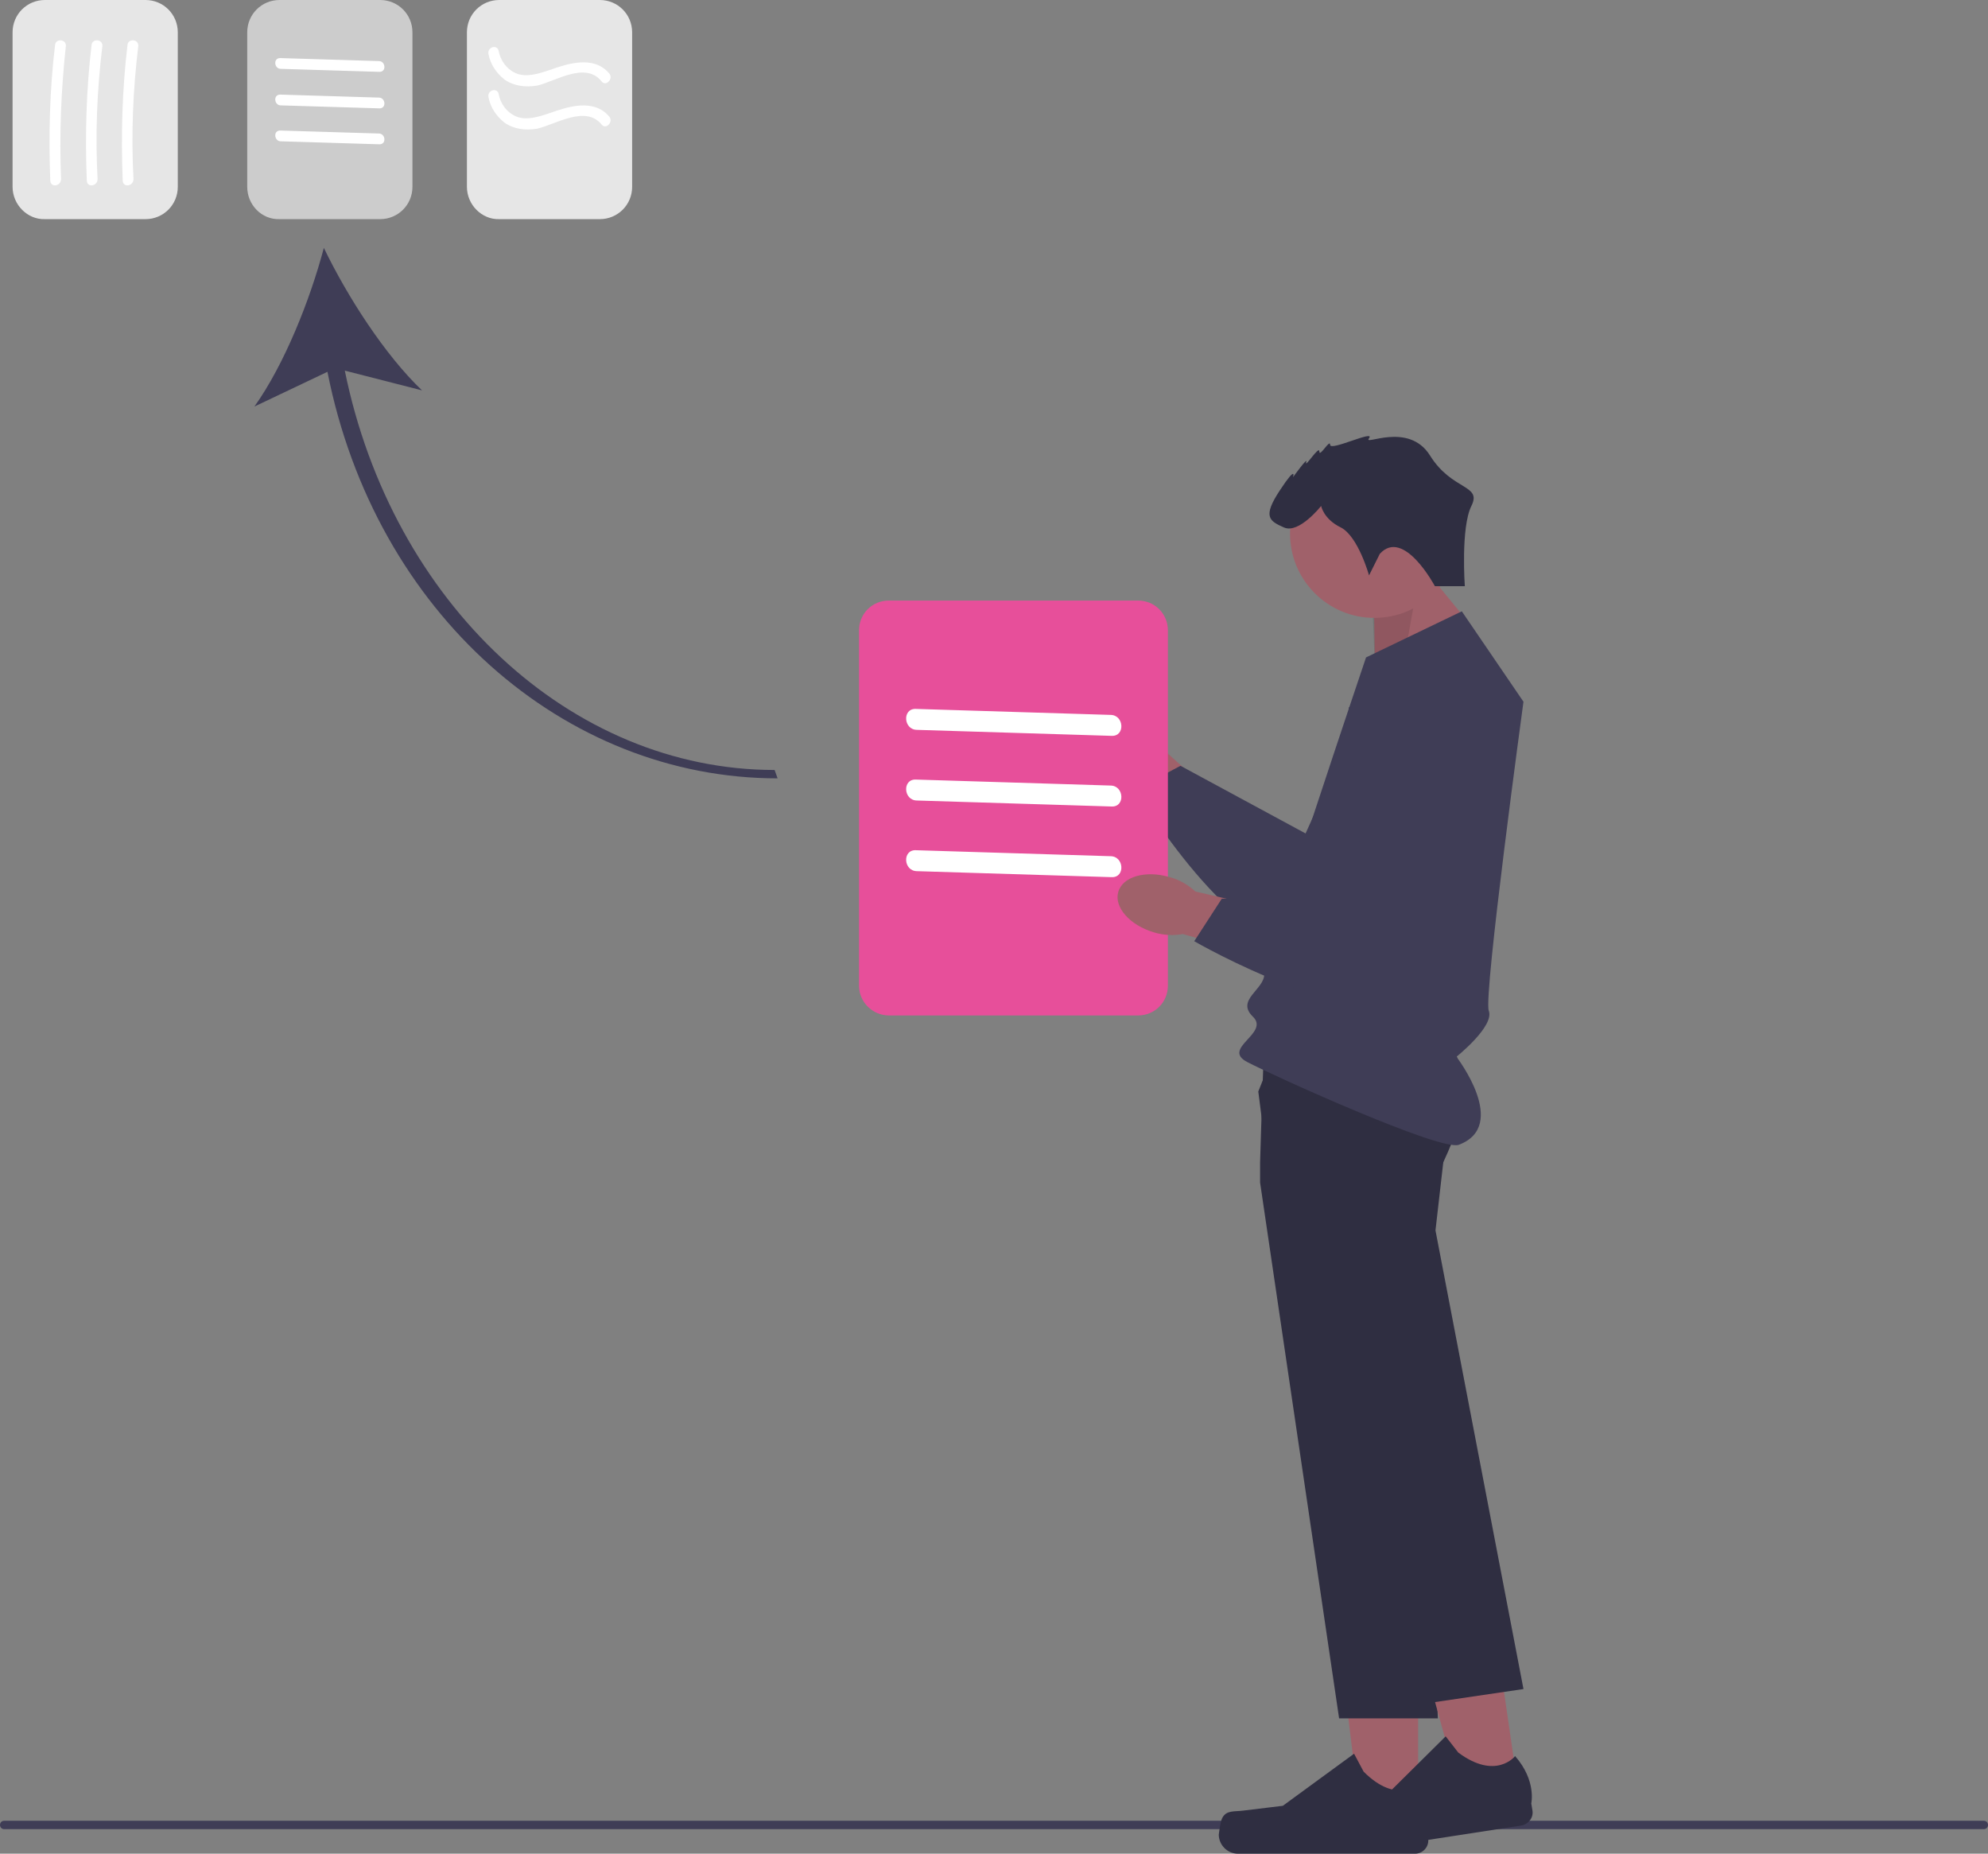 <svg xmlns="http://www.w3.org/2000/svg" viewBox="0 0 332.1 309.6" style="enable-background:new 0 0 332.1 309.6;">
<rect x="0" y="0" width="332.1" height="309.6" fill="#808080" stroke="none"/>
<style type="text/css">
	.st0{fill:#E6E6E6;}
	.st1{fill:#CCCCCC;}
	.st2{fill:#A0616A;}
	.st3{fill:#3F3D56;}
	.st4{fill:#2F2E41;}
	.st5{opacity:0.1;enable-background:new;}
	.st6{fill:#FFFFFF;}
	.st7{fill:#E74F9A;}
</style>
<g>
	<path class="st0" d="M78,31.2V5.4c0-3,2.4-5.4,5.4-5.4h16.8c3,0,5.4,2.4,5.4,5.4v25.8c0,3-2.4,5.4-5.4,5.4H83.4
		C80.5,36.7,78,34.2,78,31.2z"/>
	<path class="st1" d="M41.3,31.2V5.4c0-3,2.4-5.4,5.4-5.4h16.8c3,0,5.4,2.4,5.4,5.4v25.8c0,3-2.4,5.4-5.4,5.4H46.7
		C43.7,36.7,41.3,34.2,41.3,31.2z"/>
	<path class="st0" d="M2.1,31.2V5.4c0-3,2.4-5.4,5.4-5.4h16.8c3,0,5.4,2.4,5.4,5.4v25.8c0,3-2.4,5.4-5.4,5.4H7.5
		C4.6,36.7,2.1,34.2,2.1,31.2z"/>
	<path id="uuid-4d2d9b01-4014-4a15-9fb7-c70aeb2aff54-392" class="st2" d="M191.2,120.5c1.2,1.2,2.1,2.6,2.6,4.2l12.9,11.6l-5.7,6
		l-12.5-12.4c-1.6-0.5-3-1.4-4.1-2.6c-2.9-3-3.7-6.9-1.9-8.7C184.4,116.6,188.3,117.5,191.2,120.5L191.2,120.5z"/>
	<path class="st3" d="M231.2,110.2c0,0,12.3-3.9,16,5.2s-17,38.6-28.7,41.8c-11.7,3.3-28.8-25.3-28.8-25.3l7.5-4l20.9,11.3
		L231.2,110.2L231.2,110.2z"/>
	<path class="st3" d="M331.4,304.1H0.7c-0.4,0-0.7,0.3-0.7,0.7c0,0.4,0.3,0.7,0.7,0.7h330.7c0.4,0,0.7-0.3,0.7-0.7
		S331.8,304.1,331.4,304.1z"/>
	<path class="st3" d="M129.9,130l-0.5-1.4c-34.1,0-63.9-27.9-71.8-66.7l12.9,3.3C64.3,59.3,58,49.5,54.1,41.4
		c-2.3,8.7-6.6,19.5-11.6,26.5l12.2-5.8C62.7,102.5,94.3,130,129.9,130z"/>
	<g>
		<polygon class="st2" points="236.9,267 222.8,267 227.3,303.8 236.9,303.8 		"/>
		<path class="st4" d="M204.2,303.6L204.2,303.6c0.7-1.3,2-1,3.5-1.2l6.6-0.8l11.9-8.7l1.6,3c5.6,5.6,9.3,2,9.3,2
			c3,4.6,1.5,8.3,1.5,8.3v1.2c0,1.2-1,2.2-2.2,2.2h-29.6c-1.8,0-3.2-1.5-3.2-3.2l0,0C203.7,305.7,203.9,304.1,204.2,303.6
			L204.2,303.6L204.2,303.6z"/>
	</g>
	<polygon class="st2" points="246,104.8 237.4,94.3 229.5,99.2 229.7,112.1 	"/>
	<polygon class="st5" points="234.6,109.8 237.4,94.3 229.2,99.5 229.7,112.1 	"/>
	<circle class="st2" cx="229.6" cy="89.1" r="14.1"/>
	<path class="st4" d="M210.5,194.2l0.2-6.5l0.4-11.6c0,0,13.9-0.6,23.6,0.4c1.7,0.2,3.3,0.4,4.6,0.7c2.2,0.4,3.8,1.1,4.5,1.9
		c1.7,2.2,0.6,6.9-0.9,10.8c-1.3,3.4-2.8,6.3-2.8,6.3l-3.3,12.8l1.2,26.9l2.2,51.1h-16.5l-13.2-89.5L210.5,194.2z"/>
	<g>
		<polygon class="st2" points="248.4,263 234.4,265 244.3,300.8 253.7,299.4 		"/>
		<path class="st4" d="M221.3,303.9L221.3,303.9c0.6-1.3,1.9-1.3,3.3-1.7l6.4-1.8l10.5-10.4l2.1,2.7c6.3,4.7,9.5,0.6,9.5,0.6
			c3.6,4.1,2.7,7.9,2.7,7.9l0.2,1.2c0.2,1.2-0.7,2.3-1.9,2.5l-29.2,4.5c-1.8,0.3-3.4-1-3.7-2.7l0,0
			C221.2,306.1,221.1,304.5,221.3,303.9L221.3,303.9L221.3,303.9z"/>
	</g>
	<path class="st4" d="M210.2,182.3l2.4-6c6.1-1.1,19.8-3.2,26.4-2.4c1.6,0.2,2.8,0.5,3.4,1.1c0.3,0.3,0.6,0.7,0.8,1.1
		c1.5,3.1,0.1,9.3-0.9,13.1c-0.5,1.9-1,3.2-1,3.2l-1.5,13.1l14.7,76.6l-16.3,2.4L222,230.6l-9.8-32.7L210.2,182.3L210.2,182.3z"/>
	<path class="st3" d="M244.2,102.1l10.3,15.1c0,0-6.7,49.1-5.8,51.6c1,2.6-5.4,7.7-5.4,7.7s8.9,11.5,0.4,14.7
		c-3.1,1.1-30.9-11.5-35.3-13.8c-4.5-2.3,3.8-4.8,0.9-7.6s1.9-4.5,1.9-7.1s17-52.9,17-52.9L244.2,102.1L244.2,102.1z"/>
	<path class="st4" d="M230.5,92.5c4-4.4,9.2,5.4,9.2,5.4h5c0,0-0.7-9.8,1.1-13.4c1.8-3.6-3.2-2.5-6.9-8.4
		c-3.6-5.8-11.3-1.5-10.2-2.9c1.1-1.5-6.5,2.2-6.5,1.1s-1.8,2.2-1.8,1.1s-2.5,2.9-2.2,1.8c0.4-1.1-2.2,2.5-2.2,2.5s0.7-2.2-2.2,2.2
		c-2.9,4.4-1.8,5.1,0.7,6.2s6.2-3.6,6.2-3.6s0.4,2.2,3.3,3.6c2.9,1.5,4.7,8,4.7,8L230.5,92.5L230.5,92.5z"/>
	<path class="st6" d="M63.4,12c1.2,0,1-1.8-0.1-1.8L46.8,9.7c-1.2,0-1,1.8,0.1,1.8L63.4,12L63.4,12z"/>
	<path class="st6" d="M63.4,18.1c1.2,0,1-1.8-0.1-1.8l-16.5-0.5c-1.2,0-1,1.8,0.1,1.8L63.4,18.1L63.4,18.1z"/>
	<path class="st6" d="M63.4,24.1c1.2,0,1-1.8-0.1-1.8l-16.5-0.5c-1.2,0-1,1.8,0.1,1.8L63.4,24.1L63.4,24.1z"/>
	<path class="st6" d="M100.5,13.6L100.5,13.6c0.7,0.9,2-0.4,1.3-1.3c-2.6-3.1-6.9-1.7-10-0.6c-1.8,0.6-3.9,1.3-5.7,0.5
		c-1.5-0.7-2.5-2.1-2.8-3.7c-0.2-1.1-1.9-0.7-1.7,0.5c0.3,1.7,1.3,3.2,2.7,4.3c1.6,1.1,3.5,1.3,5.4,1
		C92.8,13.6,97.8,10.2,100.5,13.6L100.5,13.6z"/>
	<path class="st6" d="M100.5,20.8L100.5,20.8c0.7,0.9,2-0.4,1.3-1.3c-2.6-3.1-6.9-1.7-10-0.6c-1.8,0.6-3.9,1.3-5.7,0.5
		c-1.5-0.7-2.5-2.1-2.8-3.7c-0.2-1.1-1.9-0.7-1.7,0.5c0.3,1.7,1.3,3.2,2.7,4.3c1.6,1.1,3.5,1.3,5.4,1
		C92.8,20.8,97.8,17.5,100.5,20.8L100.5,20.8z"/>
	<path class="st7" d="M143.5,164.6v-59.3c0-2.8,2.2-5,5-5h41.6c2.8,0,5,2.2,5,5v59.3c0,2.8-2.2,5-5,5h-41.6
		C145.8,169.6,143.5,167.4,143.5,164.6z"/>
	<path class="st6" d="M23.1,7.7L23.1,7.7c0.1-1.2-1.7-1.3-1.8-0.2c-0.9,7.5-1.1,15.1-0.8,22.7c0.1,1.2,1.8,0.9,1.8-0.3
		C21.9,22.5,22.2,15.1,23.1,7.7L23.1,7.7z"/>
	<path class="st6" d="M17.1,7.7L17.1,7.7c0.1-1.2-1.7-1.3-1.8-0.2c-0.9,7.5-1.1,15.1-0.8,22.7c0.1,1.2,1.8,0.9,1.8-0.3
		C15.9,22.5,16.2,15.1,17.1,7.7L17.1,7.7z"/>
	<path class="st6" d="M11,7.7L11,7.7c0.1-1.2-1.7-1.3-1.8-0.2C8.3,15,8.1,22.6,8.4,30.2c0.1,1.2,1.8,0.9,1.8-0.3
		C9.9,22.5,10.2,15.1,11,7.7L11,7.7z"/>
	<g>
		<path id="uuid-264cfc9b-ec7b-45c7-b901-d09aac5ec40c-393" class="st2" d="M195.4,146.5c1.6,0.4,3.1,1.3,4.3,2.4l16.9,3.9l-2.1,8
			l-16.9-4.8c-1.6,0.3-3.3,0.2-4.9-0.3c-4-1.2-6.6-4.2-5.9-6.7C187.5,146.4,191.4,145.3,195.4,146.5L195.4,146.5z"/>
		<path class="st3" d="M225.3,118.2c0,0,8.8-9.4,16.5-3.3s3.8,42-4.8,50.5c-8.6,8.5-37.5-8.2-37.5-8.2l4.6-7.1l23.8-0.3L225.3,118.2
			L225.3,118.2z"/>
	</g>
	<path class="st6" d="M185.7,122.9c2.3,0.1,2.1-3.5-0.2-3.5l-32.5-1c-2.3-0.1-2.1,3.5,0.2,3.5L185.7,122.9L185.7,122.9z"/>
	<path class="st6" d="M185.7,134.7c2.3,0.1,2.1-3.5-0.2-3.5l-32.5-1c-2.3-0.1-2.1,3.5,0.2,3.5L185.7,134.7L185.7,134.7z"/>
	<path class="st6" d="M185.7,146.5c2.3,0.1,2.1-3.5-0.2-3.5l-32.5-1c-2.3-0.1-2.1,3.5,0.2,3.5L185.7,146.5L185.7,146.5z"/>
</g>
</svg>
